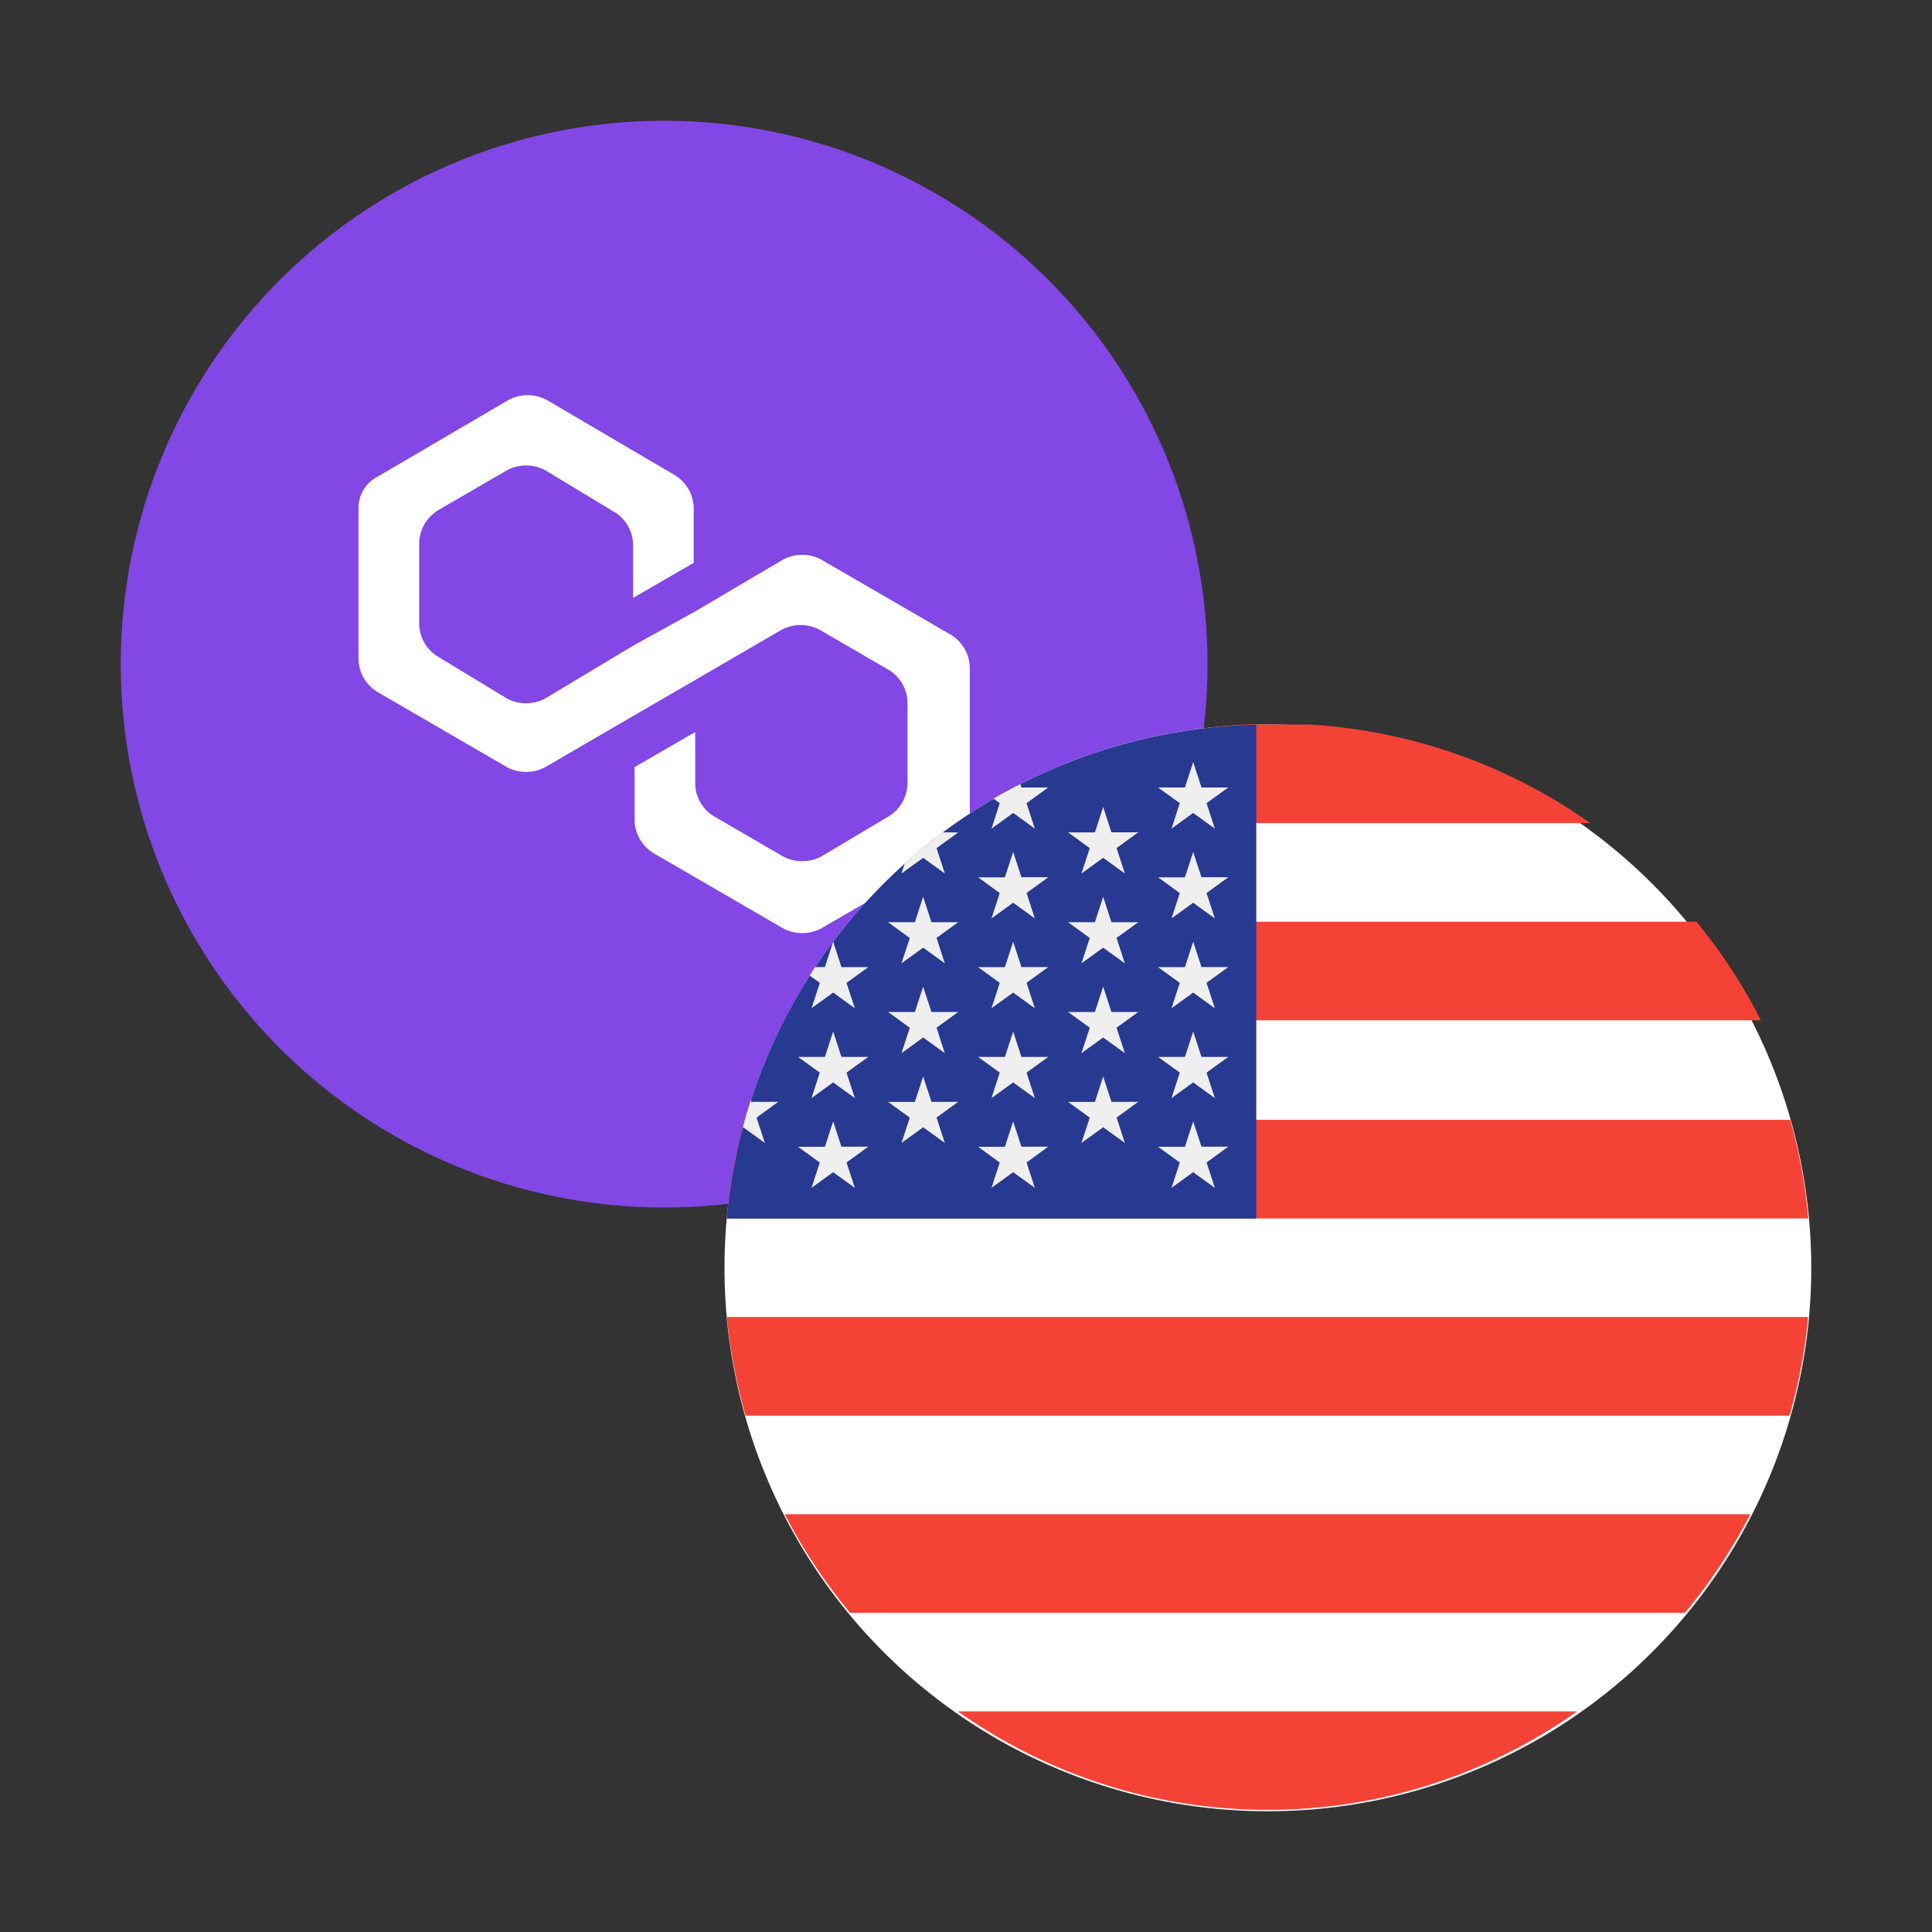 <svg width="32" height="32" fill="none" xmlns="http://www.w3.org/2000/svg"><rect width="100%" height="100%" fill="#333333" stroke="none"/><circle cx="11" cy="11" r="9" fill="#8247E5"/><path d="M13.604 9.269a.673.673 0 0 0-.634 0l-1.48.872-1.005.555-1.454.873a.673.673 0 0 1-.635 0L7.26 10.88a.644.644 0 0 1-.317-.555V9.004c0-.211.106-.423.317-.555l1.137-.66a.674.674 0 0 1 .635 0l1.136.687a.644.644 0 0 1 .318.555v.872l1.004-.581v-.9a.652.652 0 0 0-.317-.554L9.057 6.625a.674.674 0 0 0-.635 0l-2.167 1.27a.582.582 0 0 0-.317.528v2.485c0 .211.105.423.317.555l2.141 1.243a.674.674 0 0 0 .635 0l1.454-.846 1.004-.582 1.454-.846a.674.674 0 0 1 .635 0l1.136.66a.644.644 0 0 1 .317.556v1.322a.652.652 0 0 1-.317.555l-1.11.66a.673.673 0 0 1-.634 0l-1.137-.66a.644.644 0 0 1-.318-.555v-.846l-1.004.582v.872c0 .211.106.423.317.555l2.142 1.243a.673.673 0 0 0 .634 0l2.141-1.243a.644.644 0 0 0 .318-.555v-2.511a.652.652 0 0 0-.318-.556L13.604 9.27Z" fill="#fff"/><path d="M12 21a9 9 0 1 1 18 0 9 9 0 0 1-18 0Z" fill="#fff"/><path fill-rule="evenodd" clip-rule="evenodd" d="M20.62 12c-1.734.1-3.335.69-4.668 1.633h10.386A8.956 8.956 0 0 0 21.671 12H20.62Zm-6.428 3.266a8.985 8.985 0 0 0-1.067 1.633h16.041a8.973 8.973 0 0 0-1.068-1.633H14.192Zm-2.155 4.915c.05-.56.15-1.106.298-1.633h17.317c.148.527.25 1.072.299 1.633H12.037Zm.003 1.633c.053.561.158 1.107.308 1.633H29.64a8.897 8.897 0 0 0 .308-1.633H12.041Zm2.04 4.899a8.99 8.99 0 0 1-1.083-1.633H28.99a8.981 8.981 0 0 1-1.082 1.633H14.08Zm6.533 3.256.028.001.027.001a8.86 8.86 0 0 0 5.454-1.625H15.866a8.859 8.859 0 0 0 4.747 1.623Z" fill="#F44336"/><path d="M20.808 12.005a8.991 8.991 0 0 0-8.77 8.179h8.77v-8.18Z" fill="#283991"/><path d="m13.8 17.085.137.421h.444l-.36.26.138.422-.36-.26-.358.26.137-.422-.36-.26h.445l.137-.42ZM13.8 18.573l.137.42h.444l-.36.261.138.421-.36-.26-.358.26.137-.42-.36-.261h.445l.137-.421ZM15.29 14.853l.138.422h.443l-.359.26.137.421-.358-.26-.36.26.138-.42-.36-.261h.444l.137-.422ZM15.29 16.341l.138.421h.443l-.359.26.137.422-.358-.26-.36.26.138-.422-.36-.26h.444l.137-.42ZM15.29 17.829l.138.421h.443l-.359.26.137.421-.358-.26-.36.26.138-.42-.36-.26h.444l.137-.422ZM12.668 18.931l-.137-.42.359-.261h-.444l-.01-.03c-.049.15-.093.302-.133.456l.006-.005.359.26ZM13.44 16.7l.36-.26.359.26-.138-.421.36-.26h-.444l-.137-.422-.138.421H13.5l-.09.139.169.122-.137.421ZM15.29 14.208l.36.26-.138-.42.36-.261h-.257a8.941 8.941 0 0 0-.63.516l-.054.165.36-.26ZM16.422 13.725l.36-.26.358.26-.137-.422.359-.26h-.444l-.018-.056c-.15.076-.3.156-.445.24l.104.076-.137.422ZM16.781 14.11l.137.42h.444l-.359.261.137.421-.359-.26-.359.26.137-.42-.359-.261h.444l.137-.421ZM16.781 15.597l.137.421h.444l-.359.26.137.422-.359-.26-.359.26.137-.421-.359-.26h.444l.137-.422ZM16.781 17.085l.137.421h.444l-.359.26.137.422-.359-.26-.359.26.137-.422-.359-.26h.444l.137-.42ZM16.781 18.573l.137.42h.444l-.359.261.137.421-.359-.26-.359.26.137-.42-.359-.261h.444l.137-.421ZM18.272 13.366l.137.42h.444l-.359.261.137.421-.359-.26-.36.26.138-.42-.359-.261h.444l.137-.421ZM18.272 14.853l.137.422h.444l-.359.26.137.421-.359-.26-.36.26.138-.42-.359-.261h.444l.137-.422ZM18.272 16.341l.137.421h.444l-.359.26.137.422-.359-.26-.36.26.138-.422-.359-.26h.444l.137-.42ZM18.272 17.829l.137.421h.444l-.359.26.137.421-.359-.26-.36.26.138-.42-.359-.26h.444l.137-.422ZM19.763 12.622l.137.421h.444l-.36.26.138.422-.36-.26-.358.26.137-.422-.36-.26h.445l.137-.42ZM19.763 14.11l.137.42h.444l-.36.261.138.421-.36-.26-.358.26.137-.42-.36-.261h.445l.137-.421ZM19.763 15.597l.137.421h.444l-.36.26.138.422-.36-.26-.358.26.137-.421-.36-.26h.445l.137-.422ZM19.763 17.085l.137.421h.444l-.36.26.138.422-.36-.26-.358.26.137-.422-.36-.26h.445l.137-.42ZM19.763 18.573l.137.42h.444l-.36.261.138.421-.36-.26-.358.26.137-.42-.36-.261h.445l.137-.421Z" fill="#EFEFEF"/></svg>